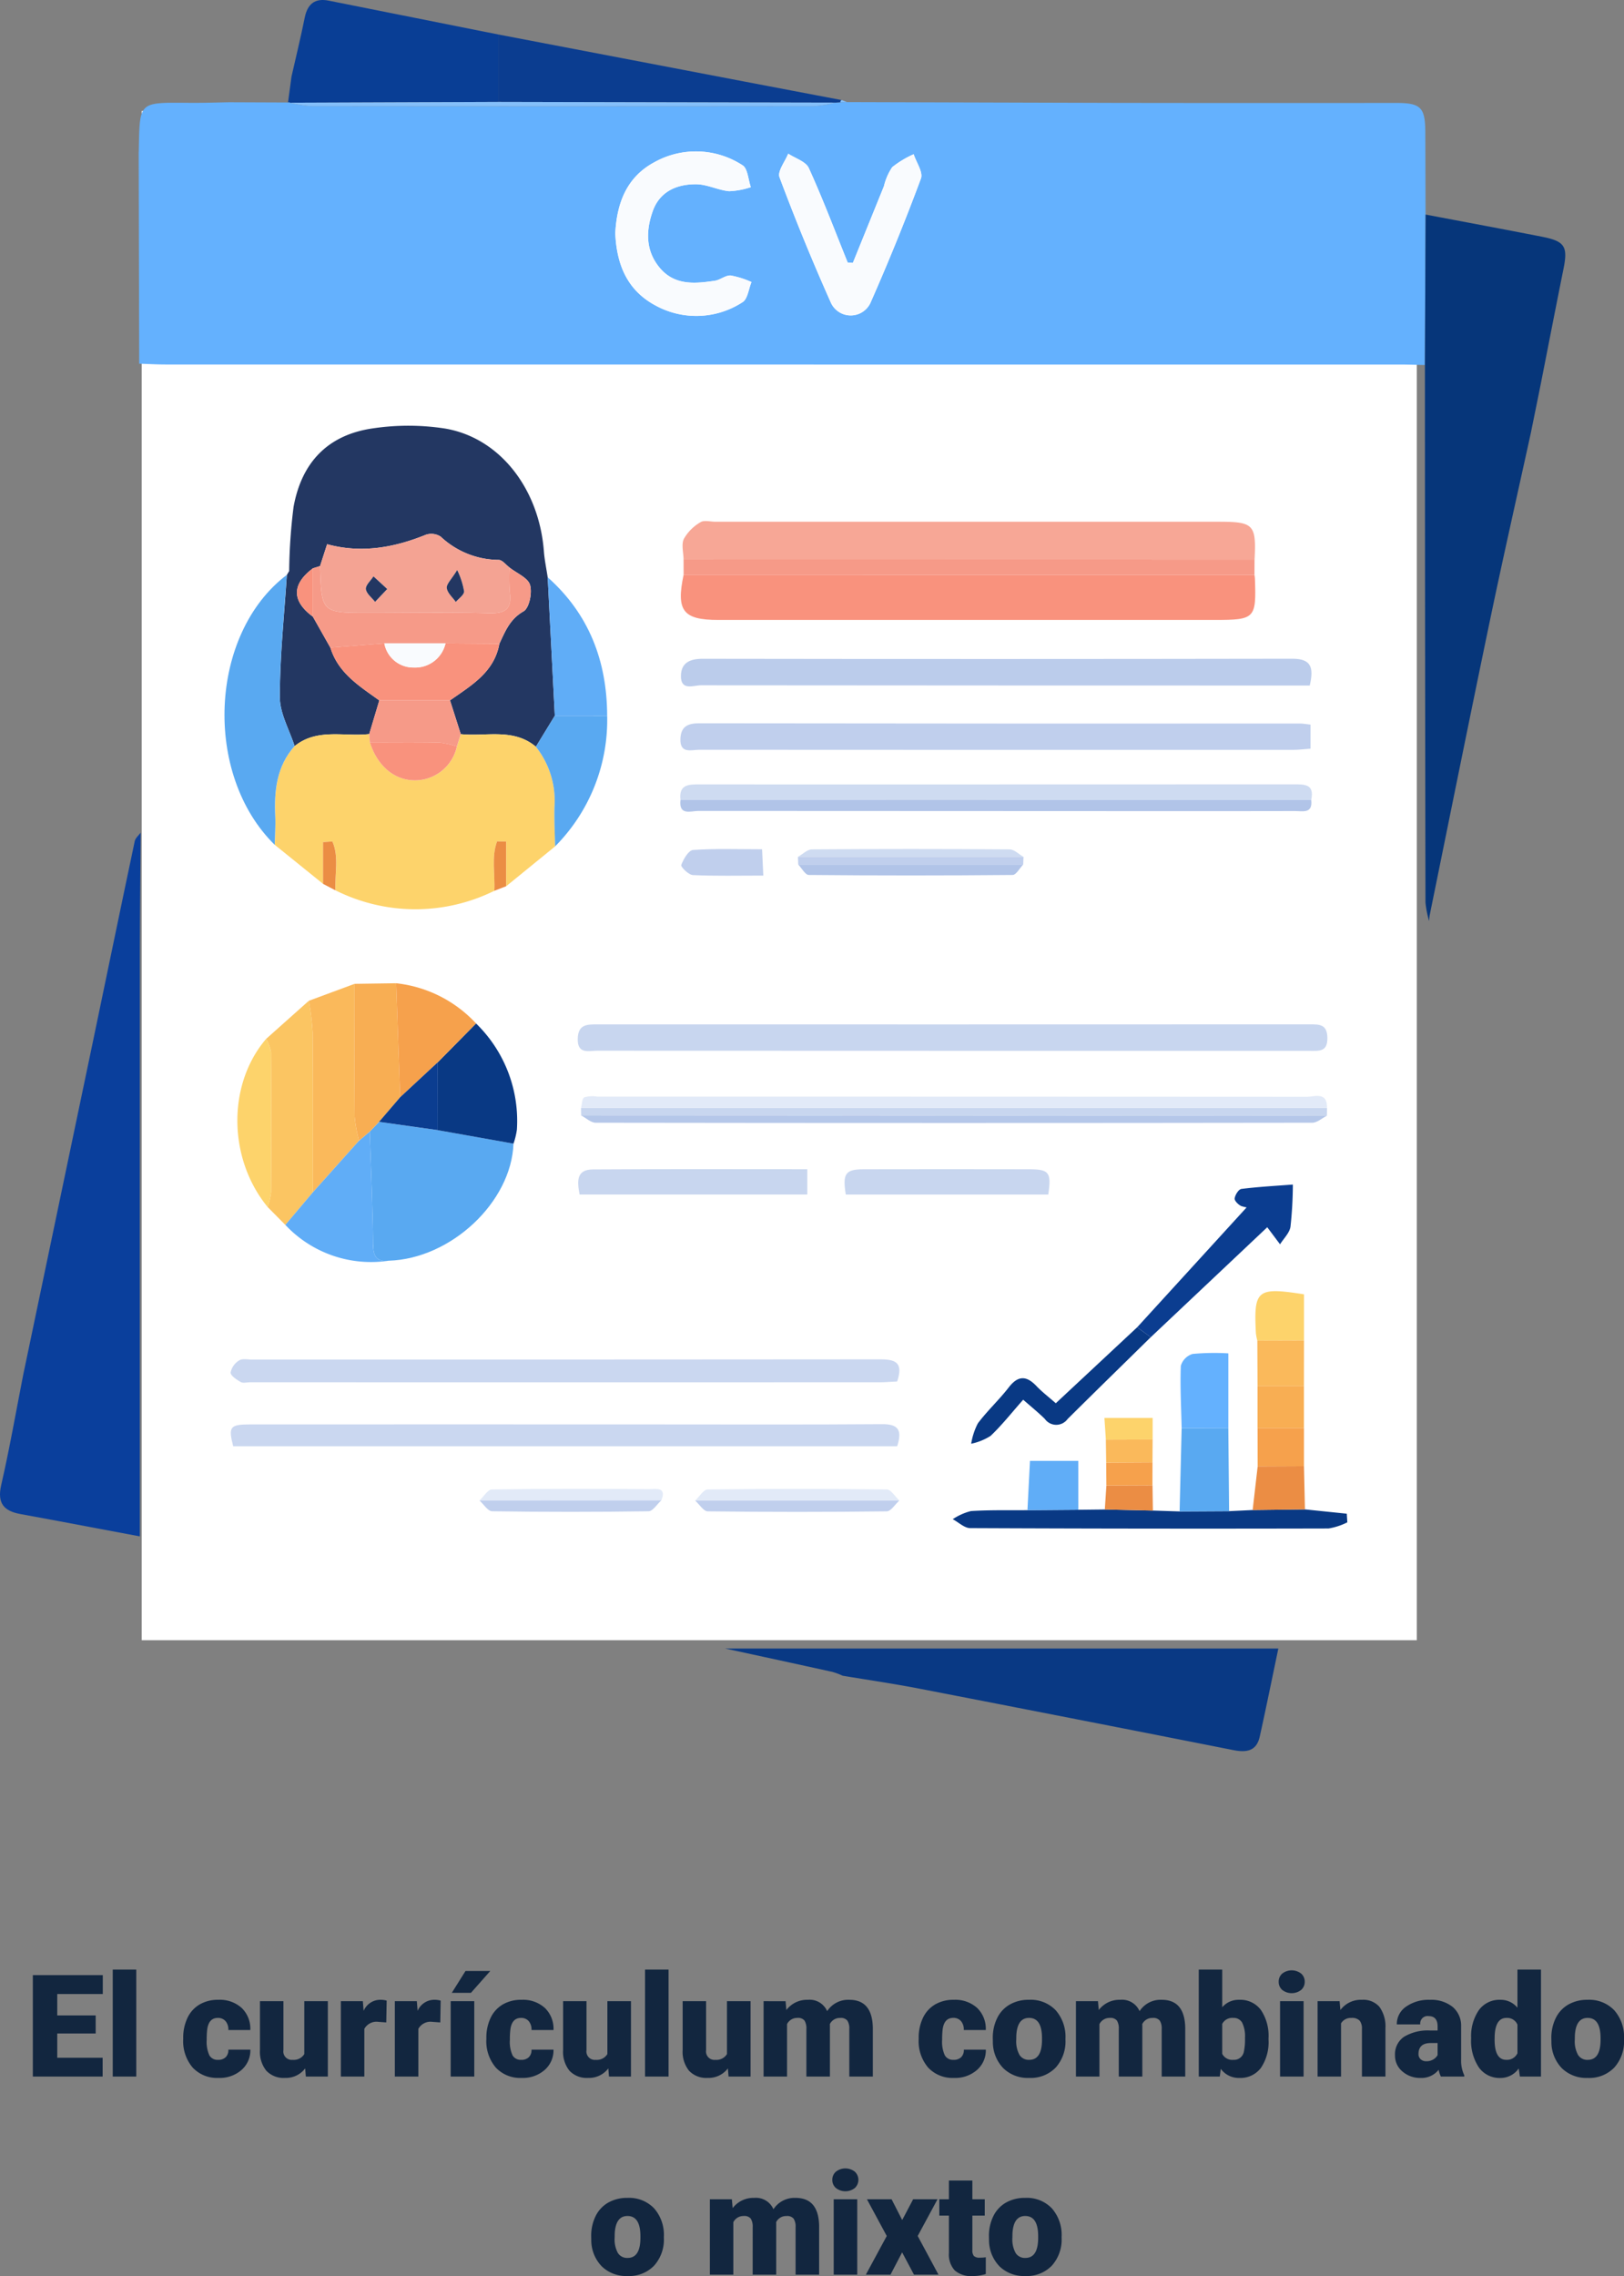 <svg xmlns="http://www.w3.org/2000/svg" xmlns:xlink="http://www.w3.org/1999/xlink" width="205.054" height="287.243" viewBox="0 0 205.054 287.243">
  <rect x="0" y="0" width="205.054" height="287.243" fill="#808080" stroke="none"/>
  <defs>
    <clipPath id="clip-path">
      <rect id="Rectángulo_47154" data-name="Rectángulo 47154" width="197.634" height="221" fill="none"/>
    </clipPath>
  </defs>
  <g id="Grupo_159132" data-name="Grupo 159132" transform="translate(-1121.146 -4775)">
    <path id="Trazado_226322" data-name="Trazado 226322" d="M45.728,13.568H40.876v3.059h5.73V19H37.792V6.2h8.833V8.585H40.876v2.7h4.852ZM50.852,19H47.881V5.5h2.971Zm10.327-2.109a1.317,1.317,0,0,0,.967-.338,1.241,1.241,0,0,0,.334-.945h2.777a3.288,3.288,0,0,1-1.121,2.566,4.168,4.168,0,0,1-2.887,1,4.22,4.22,0,0,1-3.27-1.3,5.125,5.125,0,0,1-1.2-3.6v-.123a5.792,5.792,0,0,1,.532-2.544,3.872,3.872,0,0,1,1.534-1.7,4.573,4.573,0,0,1,2.373-.593,4.116,4.116,0,0,1,2.944,1.028,3.647,3.647,0,0,1,1.09,2.786H62.48A1.626,1.626,0,0,0,62.12,12a1.244,1.244,0,0,0-.967-.4q-1.151,0-1.345,1.468a10.357,10.357,0,0,0-.062,1.283,4.068,4.068,0,0,0,.343,1.986A1.187,1.187,0,0,0,61.179,16.891Zm11,1.081a3.054,3.054,0,0,1-2.54,1.2,3,3,0,0,1-2.369-.91,3.826,3.826,0,0,1-.8-2.615V9.49h2.962v6.179a1.065,1.065,0,0,0,1.187,1.222,1.548,1.548,0,0,0,1.45-.729V9.49H75.04V19H72.262Zm10.239-5.8-.976-.07a1.752,1.752,0,0,0-1.793.879V19H76.683V9.49H79.46l.1,1.222a2.294,2.294,0,0,1,2.083-1.4,2.888,2.888,0,0,1,.826.105Zm6.82,0-.976-.07a1.752,1.752,0,0,0-1.793.879V19H83.5V9.49h2.777l.1,1.222a2.294,2.294,0,0,1,2.083-1.4,2.888,2.888,0,0,1,.826.105ZM93.532,19H90.552V9.49h2.979ZM92.424,5.676h3.129L93.11,8.436l-2.417,0Zm7.031,11.215a1.317,1.317,0,0,0,.967-.338,1.241,1.241,0,0,0,.334-.945h2.777a3.288,3.288,0,0,1-1.121,2.566,4.168,4.168,0,0,1-2.887,1,4.22,4.22,0,0,1-3.27-1.3,5.125,5.125,0,0,1-1.2-3.6v-.123a5.792,5.792,0,0,1,.532-2.544,3.872,3.872,0,0,1,1.534-1.7A4.573,4.573,0,0,1,99.5,9.314a4.116,4.116,0,0,1,2.944,1.028,3.647,3.647,0,0,1,1.09,2.786h-2.777A1.626,1.626,0,0,0,100.4,12a1.244,1.244,0,0,0-.967-.4q-1.151,0-1.345,1.468a10.357,10.357,0,0,0-.062,1.283,4.068,4.068,0,0,0,.343,1.986A1.187,1.187,0,0,0,99.456,16.891Zm11,1.081a3.054,3.054,0,0,1-2.54,1.2,3,3,0,0,1-2.369-.91,3.826,3.826,0,0,1-.8-2.615V9.49H107.7v6.179a1.065,1.065,0,0,0,1.187,1.222,1.548,1.548,0,0,0,1.45-.729V9.49h2.979V19h-2.777ZM118.062,19h-2.971V5.5h2.971Zm7.488-1.028a3.054,3.054,0,0,1-2.54,1.2,3,3,0,0,1-2.369-.91,3.826,3.826,0,0,1-.8-2.615V9.49H122.8v6.179a1.065,1.065,0,0,0,1.187,1.222,1.548,1.548,0,0,0,1.45-.729V9.49h2.979V19h-2.777Zm7.286-8.481.1,1.116a3.27,3.27,0,0,1,2.716-1.292,2.407,2.407,0,0,1,2.435,1.433,3.165,3.165,0,0,1,2.795-1.433q2.892,0,2.971,3.5V19h-2.971V13a1.813,1.813,0,0,0-.246-1.063,1.048,1.048,0,0,0-.9-.334,1.4,1.4,0,0,0-1.31.782l.009.123V19h-2.971V13.015a1.906,1.906,0,0,0-.237-1.081,1.045,1.045,0,0,0-.905-.334,1.42,1.42,0,0,0-1.3.782V19h-2.962V9.49Zm21.208,7.4a1.317,1.317,0,0,0,.967-.338,1.241,1.241,0,0,0,.334-.945h2.777A3.288,3.288,0,0,1,157,18.174a4.168,4.168,0,0,1-2.887,1,4.22,4.22,0,0,1-3.27-1.3,5.125,5.125,0,0,1-1.2-3.6v-.123a5.792,5.792,0,0,1,.532-2.544,3.872,3.872,0,0,1,1.534-1.7,4.573,4.573,0,0,1,2.373-.593,4.116,4.116,0,0,1,2.944,1.028,3.647,3.647,0,0,1,1.09,2.786h-2.777a1.626,1.626,0,0,0-.36-1.134,1.244,1.244,0,0,0-.967-.4q-1.151,0-1.345,1.468a10.357,10.357,0,0,0-.062,1.283,4.068,4.068,0,0,0,.343,1.986A1.187,1.187,0,0,0,154.044,16.891ZM159,14.157a5.613,5.613,0,0,1,.554-2.536,3.96,3.96,0,0,1,1.591-1.709,4.791,4.791,0,0,1,2.435-.6,4.373,4.373,0,0,1,3.366,1.323,5.076,5.076,0,0,1,1.23,3.6v.105a4.925,4.925,0,0,1-1.235,3.529,4.384,4.384,0,0,1-3.344,1.305,4.434,4.434,0,0,1-3.261-1.217,4.761,4.761,0,0,1-1.327-3.3Zm2.962.185a3.538,3.538,0,0,0,.413,1.934,1.376,1.376,0,0,0,1.222.615q1.582,0,1.617-2.435v-.3q0-2.558-1.635-2.558-1.485,0-1.608,2.206ZM172.282,9.49l.1,1.116a3.27,3.27,0,0,1,2.716-1.292,2.407,2.407,0,0,1,2.435,1.433,3.165,3.165,0,0,1,2.795-1.433q2.892,0,2.971,3.5V19h-2.971V13a1.813,1.813,0,0,0-.246-1.063,1.048,1.048,0,0,0-.9-.334,1.4,1.4,0,0,0-1.31.782l.009.123V19H174.91V13.015a1.906,1.906,0,0,0-.237-1.081,1.045,1.045,0,0,0-.905-.334,1.42,1.42,0,0,0-1.3.782V19H169.5V9.49Zm21.533,4.834a5.8,5.8,0,0,1-.967,3.595,3.238,3.238,0,0,1-2.725,1.257,2.81,2.81,0,0,1-2.338-1.151l-.123.976h-2.654V5.5h2.962v4.755a2.711,2.711,0,0,1,2.136-.94,3.239,3.239,0,0,1,2.742,1.274,5.826,5.826,0,0,1,.967,3.586Zm-2.971-.189a3.866,3.866,0,0,0-.365-1.952,1.229,1.229,0,0,0-1.121-.584,1.418,1.418,0,0,0-1.389.763v3.773a1.426,1.426,0,0,0,1.406.755,1.258,1.258,0,0,0,1.327-1.018A7.309,7.309,0,0,0,190.844,14.135Zm7.4,4.865h-2.971V9.49h2.971ZM195.1,7.038A1.322,1.322,0,0,1,195.555,6a1.943,1.943,0,0,1,2.373,0,1.322,1.322,0,0,1,.457,1.037,1.322,1.322,0,0,1-.457,1.037,1.943,1.943,0,0,1-2.373,0A1.322,1.322,0,0,1,195.1,7.038Zm7.69,2.452.1,1.116A3.225,3.225,0,0,1,205.6,9.314a2.713,2.713,0,0,1,2.219.888,4.226,4.226,0,0,1,.76,2.672V19H205.61V13a1.6,1.6,0,0,0-.29-1.059,1.342,1.342,0,0,0-1.055-.338,1.413,1.413,0,0,0-1.292.686V19h-2.962V9.49ZM215.577,19a3.344,3.344,0,0,1-.281-.853,2.754,2.754,0,0,1-2.285,1.028,3.374,3.374,0,0,1-2.285-.813,2.588,2.588,0,0,1-.94-2.043,2.66,2.66,0,0,1,1.143-2.338,5.821,5.821,0,0,1,3.322-.791h.914v-.5q0-1.316-1.134-1.316a.927.927,0,0,0-1.055,1.042h-2.962a2.655,2.655,0,0,1,1.173-2.239,4.931,4.931,0,0,1,2.993-.86,4.323,4.323,0,0,1,2.874.888,3.086,3.086,0,0,1,1.081,2.435v4.21a4.311,4.311,0,0,0,.4,2V19Zm-1.854-1.934a1.652,1.652,0,0,0,.918-.237,1.487,1.487,0,0,0,.523-.536V14.772H214.3q-1.547,0-1.547,1.389a.848.848,0,0,0,.272.655A.986.986,0,0,0,213.722,17.066Zm5.678-2.892a5.809,5.809,0,0,1,.976-3.56,3.211,3.211,0,0,1,2.725-1.3,2.731,2.731,0,0,1,2.145,1V5.5h2.971V19h-2.663l-.149-1.02a2.8,2.8,0,0,1-2.32,1.2,3.205,3.205,0,0,1-2.689-1.3A5.993,5.993,0,0,1,219.4,14.175Zm2.962.185q0,2.531,1.477,2.531a1.458,1.458,0,0,0,1.406-.826V12.443a1.419,1.419,0,0,0-1.389-.844q-1.371,0-1.485,2.215Zm7.163-.2a5.613,5.613,0,0,1,.554-2.536,3.96,3.96,0,0,1,1.591-1.709,4.791,4.791,0,0,1,2.435-.6,4.373,4.373,0,0,1,3.366,1.323,5.076,5.076,0,0,1,1.23,3.6v.105a4.925,4.925,0,0,1-1.235,3.529,4.384,4.384,0,0,1-3.344,1.305,4.434,4.434,0,0,1-3.261-1.217,4.761,4.761,0,0,1-1.327-3.3Zm2.962.185a3.538,3.538,0,0,0,.413,1.934,1.376,1.376,0,0,0,1.222.615q1.582,0,1.617-2.435v-.3q0-2.558-1.635-2.558-1.485,0-1.608,2.206ZM108.293,39.157a5.613,5.613,0,0,1,.554-2.536,3.96,3.96,0,0,1,1.591-1.709,4.791,4.791,0,0,1,2.435-.6,4.373,4.373,0,0,1,3.366,1.323,5.076,5.076,0,0,1,1.23,3.6v.105a4.925,4.925,0,0,1-1.235,3.529,4.384,4.384,0,0,1-3.344,1.305,4.434,4.434,0,0,1-3.261-1.217,4.761,4.761,0,0,1-1.327-3.3Zm2.962.185a3.538,3.538,0,0,0,.413,1.934,1.376,1.376,0,0,0,1.222.615q1.582,0,1.617-2.435v-.3q0-2.558-1.635-2.558-1.485,0-1.608,2.206Zm14.8-4.852.1,1.116a3.27,3.27,0,0,1,2.716-1.292,2.407,2.407,0,0,1,2.435,1.433,3.165,3.165,0,0,1,2.795-1.433q2.892,0,2.971,3.5V44H134.1V38a1.813,1.813,0,0,0-.246-1.063,1.048,1.048,0,0,0-.9-.334,1.4,1.4,0,0,0-1.31.782l.009.123V44h-2.971V38.015a1.906,1.906,0,0,0-.237-1.081,1.045,1.045,0,0,0-.905-.334,1.42,1.42,0,0,0-1.3.782V44h-2.962V34.49ZM141.885,44h-2.971V34.49h2.971Zm-3.146-11.962A1.322,1.322,0,0,1,139.2,31a1.943,1.943,0,0,1,2.373,0,1.405,1.405,0,0,1,0,2.074,1.943,1.943,0,0,1-2.373,0A1.322,1.322,0,0,1,138.738,32.038Zm8.824,5.071,1.38-2.619h3.076l-2.5,4.632L152.142,44h-3.094l-1.494-2.812L146.086,44h-3.111l2.637-4.878-2.5-4.632h3.111Zm8.859-4.983V34.49h1.564v2.057h-1.564V40.9a1.111,1.111,0,0,0,.193.747,1.037,1.037,0,0,0,.765.211,4.345,4.345,0,0,0,.738-.053v2.118a5.466,5.466,0,0,1-1.67.255,3.1,3.1,0,0,1-2.259-.721,2.954,2.954,0,0,1-.729-2.188v-4.72h-1.213V34.49h1.213V32.126Zm2.092,7.031a5.613,5.613,0,0,1,.554-2.536,3.96,3.96,0,0,1,1.591-1.709,4.791,4.791,0,0,1,2.435-.6,4.373,4.373,0,0,1,3.366,1.323,5.076,5.076,0,0,1,1.23,3.6v.105a4.925,4.925,0,0,1-1.235,3.529,4.384,4.384,0,0,1-3.344,1.305,4.434,4.434,0,0,1-3.261-1.217,4.761,4.761,0,0,1-1.327-3.3Zm2.962.185a3.538,3.538,0,0,0,.413,1.934,1.376,1.376,0,0,0,1.222.615q1.582,0,1.617-2.435v-.3q0-2.558-1.635-2.558-1.485,0-1.608,2.206Z" transform="translate(1087.5 5018.068)" fill="#12263f"/>
    <g id="Grupo_157165" data-name="Grupo 157165" transform="translate(4.605 5.15)">
      <rect id="Rectángulo_47155" data-name="Rectángulo 47155" width="161" height="193" transform="translate(1134.436 4783.85)" fill="#fff"/>
      <g id="Grupo_157164" data-name="Grupo 157164" transform="translate(1116.541 4769.85)">
        <g id="Grupo_157164-2" data-name="Grupo 157164" transform="translate(0 0)" clip-path="url(#clip-path)">
          <path id="Trazado_223840" data-name="Trazado 223840" d="M44.141,38.556c.141-6.517-.142-6.235,6.691-6.194,1.588.009,3.178-.049,4.766-.076l7.389.03.139-.046.125.075a14.948,14.948,0,0,0,2.495.42q31.919.035,63.838,0a14.485,14.485,0,0,0,2.489-.431l.672-.054.8-.013q17.035.051,34.07.1,17.632.025,35.265.006c3.166,0,3.7.557,3.71,3.782q.018,5.154.028,10.308-.042,9.494-.084,18.988c-1.034-.021-2.067-.062-3.1-.062q-77.948,0-155.9-.007c-1.112,0-2.224-.069-3.337-.1q-.033-13.358-.064-26.719M104.312,48.8c.166,3.994,1.52,7.26,5.149,9.169a10.7,10.7,0,0,0,10.91-.449c.65-.38.772-1.673,1.138-2.545a11.221,11.221,0,0,0-2.622-.827c-.65-.047-1.319.563-2.012.665-2.559.379-5.138.619-7.028-1.726-1.738-2.155-1.661-4.635-.813-7.043.883-2.506,3.06-3.437,5.507-3.411,1.382.015,2.745.74,4.142.875A9.886,9.886,0,0,0,121.425,43c-.335-.948-.391-2.37-1.053-2.764a10.771,10.771,0,0,0-11.132-.379c-3.519,1.89-4.734,5.19-4.928,8.945m30,3.753-.657-.042c-1.611-3.986-3.13-8.015-4.909-11.924-.378-.831-1.706-1.223-2.6-1.817-.4,1-1.38,2.229-1.1,2.975q2.982,7.959,6.444,15.733a2.752,2.752,0,0,0,5.106-.032q3.381-7.668,6.306-15.534c.3-.8-.581-2.035-.916-3.068a12.292,12.292,0,0,0-2.71,1.633,7.252,7.252,0,0,0-1.042,2.392q-1.963,4.842-3.925,9.683" transform="translate(-26.621 -19.381)" fill="#64b1fe"/>
          <path id="Trazado_223841" data-name="Trazado 223841" d="M466.651,95.477c-1.713,7.825-3.487,15.638-5.123,23.479-2.593,12.426-5.095,24.87-7.631,37.308a6.224,6.224,0,0,0-.064.716,12.408,12.408,0,0,1-.462-2.368q-.063-33.907-.07-67.814.042-9.495.084-18.988c4.9.93,9.8,1.838,14.7,2.8,2.9.569,3.282,1.232,2.706,4.088-.976,4.838-1.915,9.684-2.869,14.526l-1.269,6.254" transform="translate(-273.383 -40.732)" fill="#06367a"/>
          <path id="Trazado_223842" data-name="Trazado 223842" d="M2.925,331.613q4.431-21.168,8.861-42.336c1.744-8.347,3.463-16.7,5.227-25.041.083-.391.487-.713.741-1.066-.034,4.964-.094,9.929-.1,14.893q-.015,35.333,0,70.666v3.247l-5.676-1.065c-3.126-.585-6.248-1.186-9.378-1.749C.5,348.783-.382,347.818.154,345.488c1.056-4.594,1.862-9.246,2.771-13.875" transform="translate(0 -158.079)" fill="#0a3f9c"/>
          <path id="Trazado_223843" data-name="Trazado 223843" d="M90.187,152.862a69.584,69.584,0,0,1,.556-8.078c1.039-5.724,4.433-9.132,10.091-9.919a30.285,30.285,0,0,1,8.99.027c6.931,1.147,11.921,7.58,12.524,15.495.084,1.1.317,2.189.481,3.284q.45,8.737.9,17.471l-2.391,3.914c-2.852-2.394-6.289-1.252-9.482-1.588l-1.358-4.26c2.651-1.877,5.573-3.515,6.231-7.15.742-1.559,1.318-3.1,3.051-4.087.72-.408,1.117-2.348.822-3.337-.271-.905-1.673-1.468-2.577-2.182-.461-.34-.924-.974-1.383-.972a10.809,10.809,0,0,1-7.321-2.936,2.162,2.162,0,0,0-1.861-.244c-4.049,1.642-8.167,2.373-12.481,1.2l-.893,2.761-.9.28c-2.688,2.01-2.689,4.135,0,6.107l2.21,3.909c.989,3.223,3.674,4.854,6.174,6.659l-1.271,4.244c-3.164.365-6.57-.785-9.423,1.523-.658-2.063-1.867-4.125-1.867-6.188,0-5.14.555-10.279.887-15.419l-.02.028.32-.537" transform="translate(-53.675 -80.816)" fill="#233762"/>
          <path id="Trazado_223844" data-name="Trazado 223844" d="M89.9,233.51c2.854-2.308,6.26-1.158,9.424-1.523q.045.527.089,1.053c.944,3,3.127,4.817,5.743,4.792a5.437,5.437,0,0,0,5.242-4.279q.245-.777.491-1.553c3.192.336,6.63-.806,9.482,1.588a10.948,10.948,0,0,1,2.351,7.562c-.053,1.669.047,3.342.078,5.014l-6.183,5.033q0-2.821,0-5.642l-1.142-.022c-.741,1.995-.231,4.157-.347,6.236a22.514,22.514,0,0,1-20.066-.06c-.1-2.06.469-4.233-.381-6.164l-1.18.082v5.27l-6.1-4.925c.028-1.187.127-2.378.071-3.561-.153-3.243.157-6.339,2.434-8.9" transform="translate(-52.706 -139.348)" fill="#fdd36b"/>
          <path id="Trazado_223845" data-name="Trazado 223845" d="M230.691,521h69.847c-.808,3.846-1.544,7.493-2.35,11.124-.408,1.839-1.689,2.018-3.315,1.7q-19.856-3.925-39.728-7.771c-3.191-.617-6.411-1.084-9.618-1.62a9.5,9.5,0,0,0-1.287-.48q-6.771-1.491-13.549-2.949" transform="translate(-139.128 -312.951)" fill="#093984"/>
          <path id="Trazado_223846" data-name="Trazado 223846" d="M289.018,181.65c.019.159.051.317.056.476.183,5.045.015,5.217-5.082,5.217H221.317c-4.457,0-5.345-1.158-4.378-5.706l72.08.013" transform="translate(-130.622 -109.104)" fill="#f9927d"/>
          <path id="Trazado_223847" data-name="Trazado 223847" d="M217.264,169.517c-.013-.88-.3-1.9.035-2.6a5.677,5.677,0,0,1,2.1-2.106c.456-.291,1.241-.061,1.878-.061H284.8c4.458,0,4.787.347,4.561,4.788l-72.094-.015" transform="translate(-130.953 -98.906)" fill="#f7a796"/>
          <path id="Trazado_223848" data-name="Trazado 223848" d="M231.128,327.073q-22.441,0-44.881-.013c-1.088,0-2.54.489-2.458-1.571.071-1.791,1.232-1.75,2.487-1.749q45,.009,90-.007c1.227,0,2.139.031,2.165,1.706.027,1.787-1.047,1.638-2.193,1.638q-22.56-.007-45.12,0" transform="translate(-110.839 -194.457)" fill="#c8d6ef"/>
          <path id="Trazado_223849" data-name="Trazado 223849" d="M92.067,9.662c.561-2.476,1.167-4.942,1.668-7.431C94.086.491,95.03-.263,96.763.081q10.708,2.125,21.412,4.272,0,4.255,0,8.51l-26.286.1-.125-.075-.138.046q.221-1.636.44-3.272" transform="translate(-55.26 0)" fill="#093e95"/>
          <path id="Trazado_223850" data-name="Trazado 223850" d="M296.013,228.765V231.8c-.82.058-1.514.15-2.208.15q-37.492.011-74.983-.012c-.978,0-2.443.552-2.37-1.382.057-1.533.9-1.962,2.356-1.96q37.969.05,75.938.032c.314,0,.628.064,1.268.134" transform="translate(-130.539 -137.314)" fill="#c0cfed"/>
          <path id="Trazado_223851" data-name="Trazado 223851" d="M296.016,211.569h-2.427q-37.224,0-74.449-.031c-.925,0-2.533.734-2.523-1.16.009-1.673,1.115-2.186,2.751-2.183q37.224.057,74.448-.007c2.324,0,2.749,1.019,2.2,3.381" transform="translate(-130.64 -125.053)" fill="#bbcceb"/>
          <path id="Trazado_223852" data-name="Trazado 223852" d="M157.561,452.877H73.728c-.632-2.485-.427-2.76,2.186-2.761q25.665-.013,51.329,0c9.47,0,18.941.04,28.41-.032,2.026-.015,2.587.712,1.908,2.8" transform="translate(-44.283 -270.35)" fill="#cad7f0"/>
          <path id="Trazado_223853" data-name="Trazado 223853" d="M157.528,432.38c-.809.037-1.513.1-2.217.1q-39.751.007-79.5,0c-.4,0-.877.139-1.176-.035-.512-.3-1.279-.8-1.267-1.2a2.324,2.324,0,0,1,1.078-1.529c.4-.258,1.082-.1,1.638-.1q39.631,0,79.263-.03c1.9,0,3,.335,2.182,2.791" transform="translate(-44.247 -258.03)" fill="#cad7f0"/>
          <path id="Trazado_223854" data-name="Trazado 223854" d="M135.776,357.3c-.269,7.381-7.89,14.532-15.744,14.773-1.583.18-1.96-.6-1.979-2.095-.058-4.734-.271-9.467-.424-14.2l1.173-1.228,7.415,1.046,9.559,1.7" transform="translate(-70.941 -212.967)" fill="#59a9f1"/>
          <path id="Trazado_223855" data-name="Trazado 223855" d="M158.515,19.411q0-4.255,0-8.51,15.509,2.965,31.017,5.929,6.183,1.181,12.368,2.354a.217.217,0,0,0-.175.262l-.673.054-42.536-.089" transform="translate(-95.599 -6.548)" fill="#0b3d90"/>
          <path id="Trazado_223856" data-name="Trazado 223856" d="M80.261,203.3c-2.277,2.562-2.587,5.657-2.434,8.9.056,1.183-.043,2.374-.071,3.561-9.071-8.907-8.277-26.638,1.526-34.068-.332,5.139-.885,10.279-.887,15.419,0,2.062,1.208,4.125,1.866,6.188" transform="translate(-43.07 -109.139)" fill="#59a9f1"/>
          <path id="Trazado_223857" data-name="Trazado 223857" d="M216.441,249.839c-.235-1.981,1.082-1.95,2.441-1.949q15.276.017,30.552.006,22.2,0,44.4-.011c1.377,0,2.681-.071,2.244,1.96l-79.634-.006" transform="translate(-130.518 -148.897)" fill="#cedbf1"/>
          <path id="Trazado_223858" data-name="Trazado 223858" d="M217.46,176.825l72.094.015q0,.96-.009,1.92l-72.08-.013q0-.961-.005-1.922" transform="translate(-131.149 -106.214)" fill="#f69a88"/>
          <path id="Trazado_223859" data-name="Trazado 223859" d="M184.819,347.9c.127-.472.119-1.191.415-1.357a3.663,3.663,0,0,1,1.638-.092q44.789,0,89.578.023c1.016,0,2.619-.688,2.565,1.424l-94.2,0" transform="translate(-111.463 -208.055)" fill="#e2eaf8"/>
          <path id="Trazado_223860" data-name="Trazado 223860" d="M84.66,321.094l5.395-4.811a34.7,34.7,0,0,1,.482,4.007c.054,6.717.031,13.434.036,20.151l-3.486,4.132L84.84,342.3a8.1,8.1,0,0,0,.441-1.829q.051-8.85-.008-17.7a5.419,5.419,0,0,0-.614-1.677" transform="translate(-51.058 -189.982)" fill="#fbc562"/>
          <path id="Trazado_223861" data-name="Trazado 223861" d="M98.77,337.228c0-6.717.018-13.434-.036-20.151a34.7,34.7,0,0,0-.482-4.007l5.769-2.136c0,5.592-.034,11.185.018,16.777a17.207,17.207,0,0,0,.555,3.01l-5.825,6.506" transform="translate(-59.255 -186.769)" fill="#fab95b"/>
          <path id="Trazado_223862" data-name="Trazado 223862" d="M216.445,252.778l79.634.006c.219,1.787-1.09,1.408-2.045,1.411-6.04.02-12.081.01-18.121.01q-28.613,0-57.226-.024c-.929,0-2.484.646-2.243-1.4" transform="translate(-130.521 -151.837)" fill="#b1c4e8"/>
          <path id="Trazado_223863" data-name="Trazado 223863" d="M148.814,338.618l-9.559-1.7q0-4.279-.007-8.559l4.841-4.906a17.15,17.15,0,0,1,5.157,13.4,9.467,9.467,0,0,1-.431,1.773" transform="translate(-83.98 -194.287)" fill="#093984"/>
          <path id="Trazado_223864" data-name="Trazado 223864" d="M94.26,365.273l5.824-6.507,1.349-1.143c.153,4.733.366,9.466.424,14.2.019,1.5.4,2.274,1.979,2.094A14.824,14.824,0,0,1,90.774,369.4q1.743-2.062,3.486-4.129" transform="translate(-54.745 -214.814)" fill="#60adf7"/>
          <path id="Trazado_223865" data-name="Trazado 223865" d="M212.86,369.516V372.7H184.11c-.3-1.627-.456-3.148,1.685-3.162,8.912-.059,17.824-.025,27.065-.025" transform="translate(-110.93 -221.952)" fill="#c8d6ef"/>
          <path id="Trazado_223866" data-name="Trazado 223866" d="M337.989,477.252l2.973-.142,6.6-.083,5.288.545.07,1.088a8.177,8.177,0,0,1-2.374.777q-22.619.055-45.239-.046c-.738,0-1.473-.734-2.21-1.125a7.347,7.347,0,0,1,2.291-1.025c2.371-.155,4.757-.092,7.136-.113l6.42-.05,3.348-.038,6.068.137,3.377.109,6.247-.034" transform="translate(-182.799 -286.537)" fill="#093984"/>
          <path id="Trazado_223867" data-name="Trazado 223867" d="M114.692,329.465l-1.349,1.143a17.229,17.229,0,0,1-.555-3.01c-.052-5.592-.021-11.185-.018-16.777l5.255-.075q.251,7.2.5,14.391l-2.66,3.1-1.173,1.229" transform="translate(-68.004 -186.656)" fill="#f8ae53"/>
          <path id="Trazado_223868" data-name="Trazado 223868" d="M361.763,392.377,375.9,376.9l.717.465a6.707,6.707,0,0,1-1.692-.276c-.377-.163-.894-.681-.855-.973.06-.449.505-1.159.856-1.2,2.154-.271,4.327-.386,6.494-.553a50.985,50.985,0,0,1-.3,5.322c-.12.79-.859,1.484-1.318,2.221l-1.615-2.155-14.712,13.881-1.71-1.255" transform="translate(-218.177 -224.869)" fill="#0b3d90"/>
          <path id="Trazado_223869" data-name="Trazado 223869" d="M184.819,350.205l94.2,0q-.007.483-.015.965l-94.16-.044q-.011-.459-.022-.919" transform="translate(-111.463 -210.357)" fill="#c8d6ef"/>
          <path id="Trazado_223870" data-name="Trazado 223870" d="M184.874,352.51l94.16.044c-.616.308-1.232.883-1.848.883q-45.236.066-90.472,0c-.613,0-1.226-.6-1.839-.925" transform="translate(-111.496 -211.743)" fill="#b5c7e9"/>
          <path id="Trazado_223871" data-name="Trazado 223871" d="M294.4,372.708H268.83c-.425-2.643-.052-3.182,2.249-3.187q10.482-.022,20.965,0c2.47.005,2.767.413,2.354,3.187" transform="translate(-162.038 -221.954)" fill="#c8d6ef"/>
          <path id="Trazado_223872" data-name="Trazado 223872" d="M172.9,242.683c-.031-1.672-.131-3.345-.078-5.014a10.949,10.949,0,0,0-2.352-7.561l2.391-3.914,6.612.006a22.621,22.621,0,0,1-6.574,16.484" transform="translate(-102.809 -135.868)" fill="#59a9f1"/>
          <path id="Trazado_223873" data-name="Trazado 223873" d="M181.742,199.919l-6.612-.006q-.449-8.735-.9-17.471c5.221,4.643,7.489,10.571,7.511,17.477" transform="translate(-105.078 -109.588)" fill="#60adf7"/>
          <path id="Trazado_223874" data-name="Trazado 223874" d="M126.528,325.137q-.25-7.2-.5-14.391a16.1,16.1,0,0,1,10.088,5.073l-4.841,4.906-4.747,4.412" transform="translate(-76.007 -186.656)" fill="#f6a14c"/>
          <path id="Trazado_223875" data-name="Trazado 223875" d="M329.914,419.473l1.71,1.255c-3.5,3.44-7.017,6.868-10.5,10.327a1.767,1.767,0,0,1-2.871-.019c-.844-.828-1.767-1.573-2.734-2.423-1.444,1.632-2.68,3.207-4.116,4.568a7.37,7.37,0,0,1-2.449.99,8.465,8.465,0,0,1,.841-2.57c1.193-1.593,2.68-2.961,3.9-4.537,1.186-1.534,2.239-1.5,3.509-.166.709.744,1.537,1.373,2.434,2.162l10.277-9.589" transform="translate(-186.328 -251.965)" fill="#093984"/>
          <path id="Trazado_223876" data-name="Trazado 223876" d="M79.142,328.33a5.419,5.419,0,0,1,.614,1.677q.068,8.849.008,17.7a8.1,8.1,0,0,1-.441,1.829c-5.011-6.119-5.091-15.478-.18-21.206" transform="translate(-45.54 -197.218)" fill="#fdd36b"/>
          <path id="Trazado_223877" data-name="Trazado 223877" d="M381.507,461.811l-6.246.034q.13-5.251.258-10.5l5.892-.024q.048,5.245.1,10.49" transform="translate(-226.318 -271.096)" fill="#59a9f1"/>
          <path id="Trazado_223878" data-name="Trazado 223878" d="M381.593,437.069l-5.893.024c-.059-2.624-.206-5.252-.106-7.871a2.212,2.212,0,0,1,1.484-1.505,29.723,29.723,0,0,1,4.515-.072Z" transform="translate(-226.498 -256.844)" fill="#64b1fe"/>
          <path id="Trazado_223879" data-name="Trazado 223879" d="M333.275,467.871l-6.42.05c.1-2.03.208-4.06.318-6.223h6.1Z" transform="translate(-197.124 -277.329)" fill="#60adf7"/>
          <path id="Trazado_223880" data-name="Trazado 223880" d="M282.338,273.218c-.445.46-.885,1.316-1.334,1.32q-12.867.119-25.735,0c-.45,0-.892-.862-1.34-1.322l28.408,0" transform="translate(-153.144 -164.113)" fill="#b1c4e8"/>
          <path id="Trazado_223881" data-name="Trazado 223881" d="M399.612,414.3a6.641,6.641,0,0,1-.181-.936c-.285-5.487.132-5.842,6.074-4.911v5.828l-5.893.018" transform="translate(-240.855 -245.105)" fill="#fdd36b"/>
          <path id="Trazado_223882" data-name="Trazado 223882" d="M221.153,472.023c.527-.486,1.048-1.39,1.581-1.4q11.3-.139,22.607,0c.534.006,1.058.908,1.586,1.393l-25.775,0" transform="translate(-133.376 -282.65)" fill="#e2eaf8"/>
          <path id="Trazado_223883" data-name="Trazado 223883" d="M221.153,474.223l25.775,0c-.529.476-1.054,1.358-1.589,1.365q-11.3.135-22.6,0c-.535-.006-1.061-.887-1.59-1.361" transform="translate(-133.376 -284.85)" fill="#c0cfed"/>
          <path id="Trazado_223884" data-name="Trazado 223884" d="M405.092,468.827l-6.6.083q.317-2.755.632-5.509l5.847-.026.124,5.452" transform="translate(-240.326 -278.336)" fill="#eb8d44"/>
          <path id="Trazado_223885" data-name="Trazado 223885" d="M399.986,423.66l5.893-.018q0,2.883-.008,5.766l-5.859,0q-.013-2.875-.026-5.75" transform="translate(-241.229 -254.47)" fill="#fab95b"/>
          <path id="Trazado_223886" data-name="Trazado 223886" d="M227.071,271.677c-3.222,0-6.06.071-8.887-.062-.542-.025-1.559-1.041-1.474-1.27.276-.746.924-1.863,1.494-1.9,2.818-.194,5.656-.089,8.712-.089.053,1.13.1,2.037.156,3.323" transform="translate(-130.693 -161.175)" fill="#c0cfed"/>
          <path id="Trazado_223887" data-name="Trazado 223887" d="M152.535,472.019c.522-.487,1.039-1.389,1.568-1.4,6.632-.1,13.266-.083,19.9-.038.771.005,2.21-.334,1.492,1.418l-22.959.017" transform="translate(-91.993 -282.646)" fill="#e2eaf8"/>
          <path id="Trazado_223888" data-name="Trazado 223888" d="M152.535,474.2l22.959-.017c-.536.48-1.067,1.368-1.611,1.376q-9.876.144-19.754,0c-.538-.008-1.063-.886-1.594-1.36" transform="translate(-91.993 -284.831)" fill="#c0cfed"/>
          <path id="Trazado_223889" data-name="Trazado 223889" d="M400.051,438.083l5.859,0q0,2.644,0,5.288l-5.86,0q0-2.644,0-5.288" transform="translate(-241.268 -263.143)" fill="#f8ae53"/>
          <path id="Trazado_223890" data-name="Trazado 223890" d="M400.056,451.324l5.86,0q0,2.407,0,4.813l-5.847.026q0-2.418-.01-4.837" transform="translate(-241.271 -271.096)" fill="#f6a14c"/>
          <path id="Trazado_223891" data-name="Trazado 223891" d="M253.851,269.311c.587-.329,1.171-.94,1.76-.944q12.481-.093,24.963,0c.587,0,1.169.617,1.754.946l-28.477,0" transform="translate(-153.096 -161.172)" fill="#cedbf1"/>
          <path id="Trazado_223892" data-name="Trazado 223892" d="M253.851,270.8l28.477,0c-.012.322-.023.643-.036.965l-28.409,0q-.015-.482-.032-.964" transform="translate(-153.096 -162.663)" fill="#c0cfed"/>
          <path id="Trazado_223893" data-name="Trazado 223893" d="M357.533,472.6l-6.068-.137q.1-1.517.2-3.033l5.823-.025q.024,1.6.049,3.194" transform="translate(-211.966 -281.958)" fill="#eb8d44"/>
          <path id="Trazado_223894" data-name="Trazado 223894" d="M357.75,465.061l-5.823.025q-.01-1.439-.021-2.878l5.848-.033q0,1.444-.005,2.886" transform="translate(-212.233 -277.615)" fill="#f6a14c"/>
          <path id="Trazado_223895" data-name="Trazado 223895" d="M351.523,450.866c-.057-.851-.114-1.7-.183-2.739h6.09v2.72l-5.906.019" transform="translate(-211.891 -269.177)" fill="#fdd36b"/>
          <path id="Trazado_223896" data-name="Trazado 223896" d="M351.8,454.958l5.906-.019q-.008,1.445-.016,2.889l-5.848.033q-.02-1.452-.042-2.9" transform="translate(-212.17 -273.269)" fill="#fab95b"/>
          <path id="Trazado_223897" data-name="Trazado 223897" d="M157.162,272.143c.116-2.079-.394-4.241.347-6.236l1.141.021q0,2.822,0,5.643l-1.49.572" transform="translate(-94.745 -159.723)" fill="#eb8d44"/>
          <path id="Trazado_223898" data-name="Trazado 223898" d="M102.77,271.29v-5.27l1.181-.082c.85,1.931.283,4.1.381,6.164l-1.562-.812" transform="translate(-61.98 -159.741)" fill="#eb8d44"/>
          <path id="Trazado_223899" data-name="Trazado 223899" d="M91.5,180.419l-.32.537.32-.537" transform="translate(-54.993 -108.373)" fill="#59a9f1"/>
          <path id="Trazado_223900" data-name="Trazado 223900" d="M267.378,31.9a.217.217,0,0,1,.175-.262l.628.249-.8.013" transform="translate(-161.252 -19.007)" fill="#84bffa"/>
          <path id="Trazado_223901" data-name="Trazado 223901" d="M195.741,58.166c.195-3.754,1.409-7.055,4.928-8.945A10.772,10.772,0,0,1,211.8,49.6c.661.394.717,1.817,1.053,2.764a9.872,9.872,0,0,1-2.743.512c-1.4-.135-2.76-.861-4.142-.875-2.447-.026-4.624.9-5.507,3.41-.848,2.407-.925,4.888.813,7.043,1.89,2.344,4.469,2.105,7.028,1.726.692-.1,1.362-.712,2.012-.666a11.24,11.24,0,0,1,2.622.827c-.366.872-.488,2.165-1.138,2.545a10.7,10.7,0,0,1-10.91.45c-3.629-1.909-4.983-5.175-5.149-9.169" transform="translate(-118.05 -28.743)" fill="#f9fbfe"/>
          <path id="Trazado_223902" data-name="Trazado 223902" d="M257.167,62.349q1.963-4.842,3.925-9.683a7.252,7.252,0,0,1,1.042-2.392,12.293,12.293,0,0,1,2.71-1.633c.335,1.034,1.212,2.272.916,3.068q-2.92,7.856-6.306,15.534a2.752,2.752,0,0,1-5.106.032q-3.471-7.757-6.444-15.733c-.28-.747.7-1.972,1.1-2.975.89.594,2.218.987,2.6,1.817,1.779,3.909,3.3,7.937,4.909,11.924l.657.042" transform="translate(-149.48 -29.173)" fill="#f9fbfe"/>
          <path id="Trazado_223903" data-name="Trazado 223903" d="M118.577,32.211l42.536.089a14.475,14.475,0,0,1-2.489.431q-31.919.036-63.838,0a14.935,14.935,0,0,1-2.494-.419l26.285-.1" transform="translate(-55.661 -19.348)" fill="#84bffa"/>
          <path id="Trazado_223904" data-name="Trazado 223904" d="M101.81,172.786l.893-2.761c4.314,1.176,8.431.445,12.481-1.2a2.164,2.164,0,0,1,1.861.244,10.811,10.811,0,0,0,7.321,2.937c.459,0,.922.631,1.383.971a23.258,23.258,0,0,0,.024,3.1c.292,2.151-.578,2.713-2.652,2.654-5.065-.147-10.136-.048-15.2-.048-5.917,0-5.917,0-6.107-5.9m17.318.5c-.72,1.178-1.371,1.764-1.313,2.268.072.622.732,1.176,1.139,1.76.371-.441,1.026-.869,1.047-1.325a9.779,9.779,0,0,0-.873-2.7m-8.837,2.395-1.732-1.593c-.347.535-1.01,1.1-.959,1.6.059.572.746,1.079,1.16,1.613l1.532-1.618" transform="translate(-61.401 -101.345)" fill="#f4a393"/>
          <path id="Trazado_223905" data-name="Trazado 223905" d="M100.431,178.9c.19,5.9.19,5.9,6.107,5.9,5.068,0,10.14-.1,15.2.048,2.075.06,2.944-.5,2.653-2.654a23.317,23.317,0,0,1-.025-3.1c.9.714,2.306,1.276,2.577,2.182.3.989-.1,2.929-.822,3.337-1.734.983-2.31,2.529-3.051,4.087l-6.8-.049h-7.726l-6.816.544-2.209-3.909q0-3.053,0-6.107l.9-.28" transform="translate(-60.022 -107.461)" fill="#f69a88"/>
          <path id="Trazado_223906" data-name="Trazado 223906" d="M119.632,203.321l6.8.049c-.658,3.635-3.58,5.274-6.231,7.151l-8.936,0c-2.5-1.8-5.185-3.436-6.174-6.659l6.815-.543a3.718,3.718,0,0,0,3.726,3.052,3.916,3.916,0,0,0,4-3.053" transform="translate(-63.38 -122.129)" fill="#f9927d"/>
          <path id="Trazado_223907" data-name="Trazado 223907" d="M118.717,221.355l8.936,0,1.357,4.26q-.245.777-.491,1.553a11.107,11.107,0,0,0-2.209-.491c-2.924-.056-5.85-.022-8.775-.021l-.088-1.053q.635-2.122,1.27-4.244" transform="translate(-70.832 -132.959)" fill="#f69a88"/>
          <path id="Trazado_223908" data-name="Trazado 223908" d="M96.47,179.6q0,3.053,0,6.107c-2.685-1.971-2.684-4.1,0-6.107" transform="translate(-56.964 -107.883)" fill="#f9927d"/>
          <path id="Trazado_223909" data-name="Trazado 223909" d="M117.669,234.609c2.925,0,5.851-.035,8.775.021a11.105,11.105,0,0,1,2.209.491,5.437,5.437,0,0,1-5.241,4.279c-2.616.025-4.8-1.8-5.743-4.792" transform="translate(-70.965 -140.916)" fill="#f9927d"/>
          <path id="Trazado_223910" data-name="Trazado 223910" d="M123.246,340.146l4.747-4.412q0,4.28.008,8.559l-7.415-1.046,2.66-3.1" transform="translate(-72.725 -201.666)" fill="#0b3d90"/>
          <path id="Trazado_223911" data-name="Trazado 223911" d="M143.443,180.159a9.784,9.784,0,0,1,.873,2.7c-.02.457-.676.885-1.047,1.325-.406-.583-1.066-1.137-1.138-1.76-.058-.5.593-1.091,1.313-2.268" transform="translate(-85.716 -108.216)" fill="#233762"/>
          <path id="Trazado_223912" data-name="Trazado 223912" d="M119.085,183.759l-1.532,1.618c-.414-.535-1.1-1.041-1.16-1.613-.051-.494.612-1.063.959-1.6l1.732,1.593" transform="translate(-70.194 -109.422)" fill="#233762"/>
          <path id="Trazado_223913" data-name="Trazado 223913" d="M129.988,203.321a3.916,3.916,0,0,1-4,3.053,3.718,3.718,0,0,1-3.726-3.052h7.726" transform="translate(-73.735 -122.129)" fill="#f9fbfe"/>
        </g>
      </g>
    </g>
  </g>
</svg>
